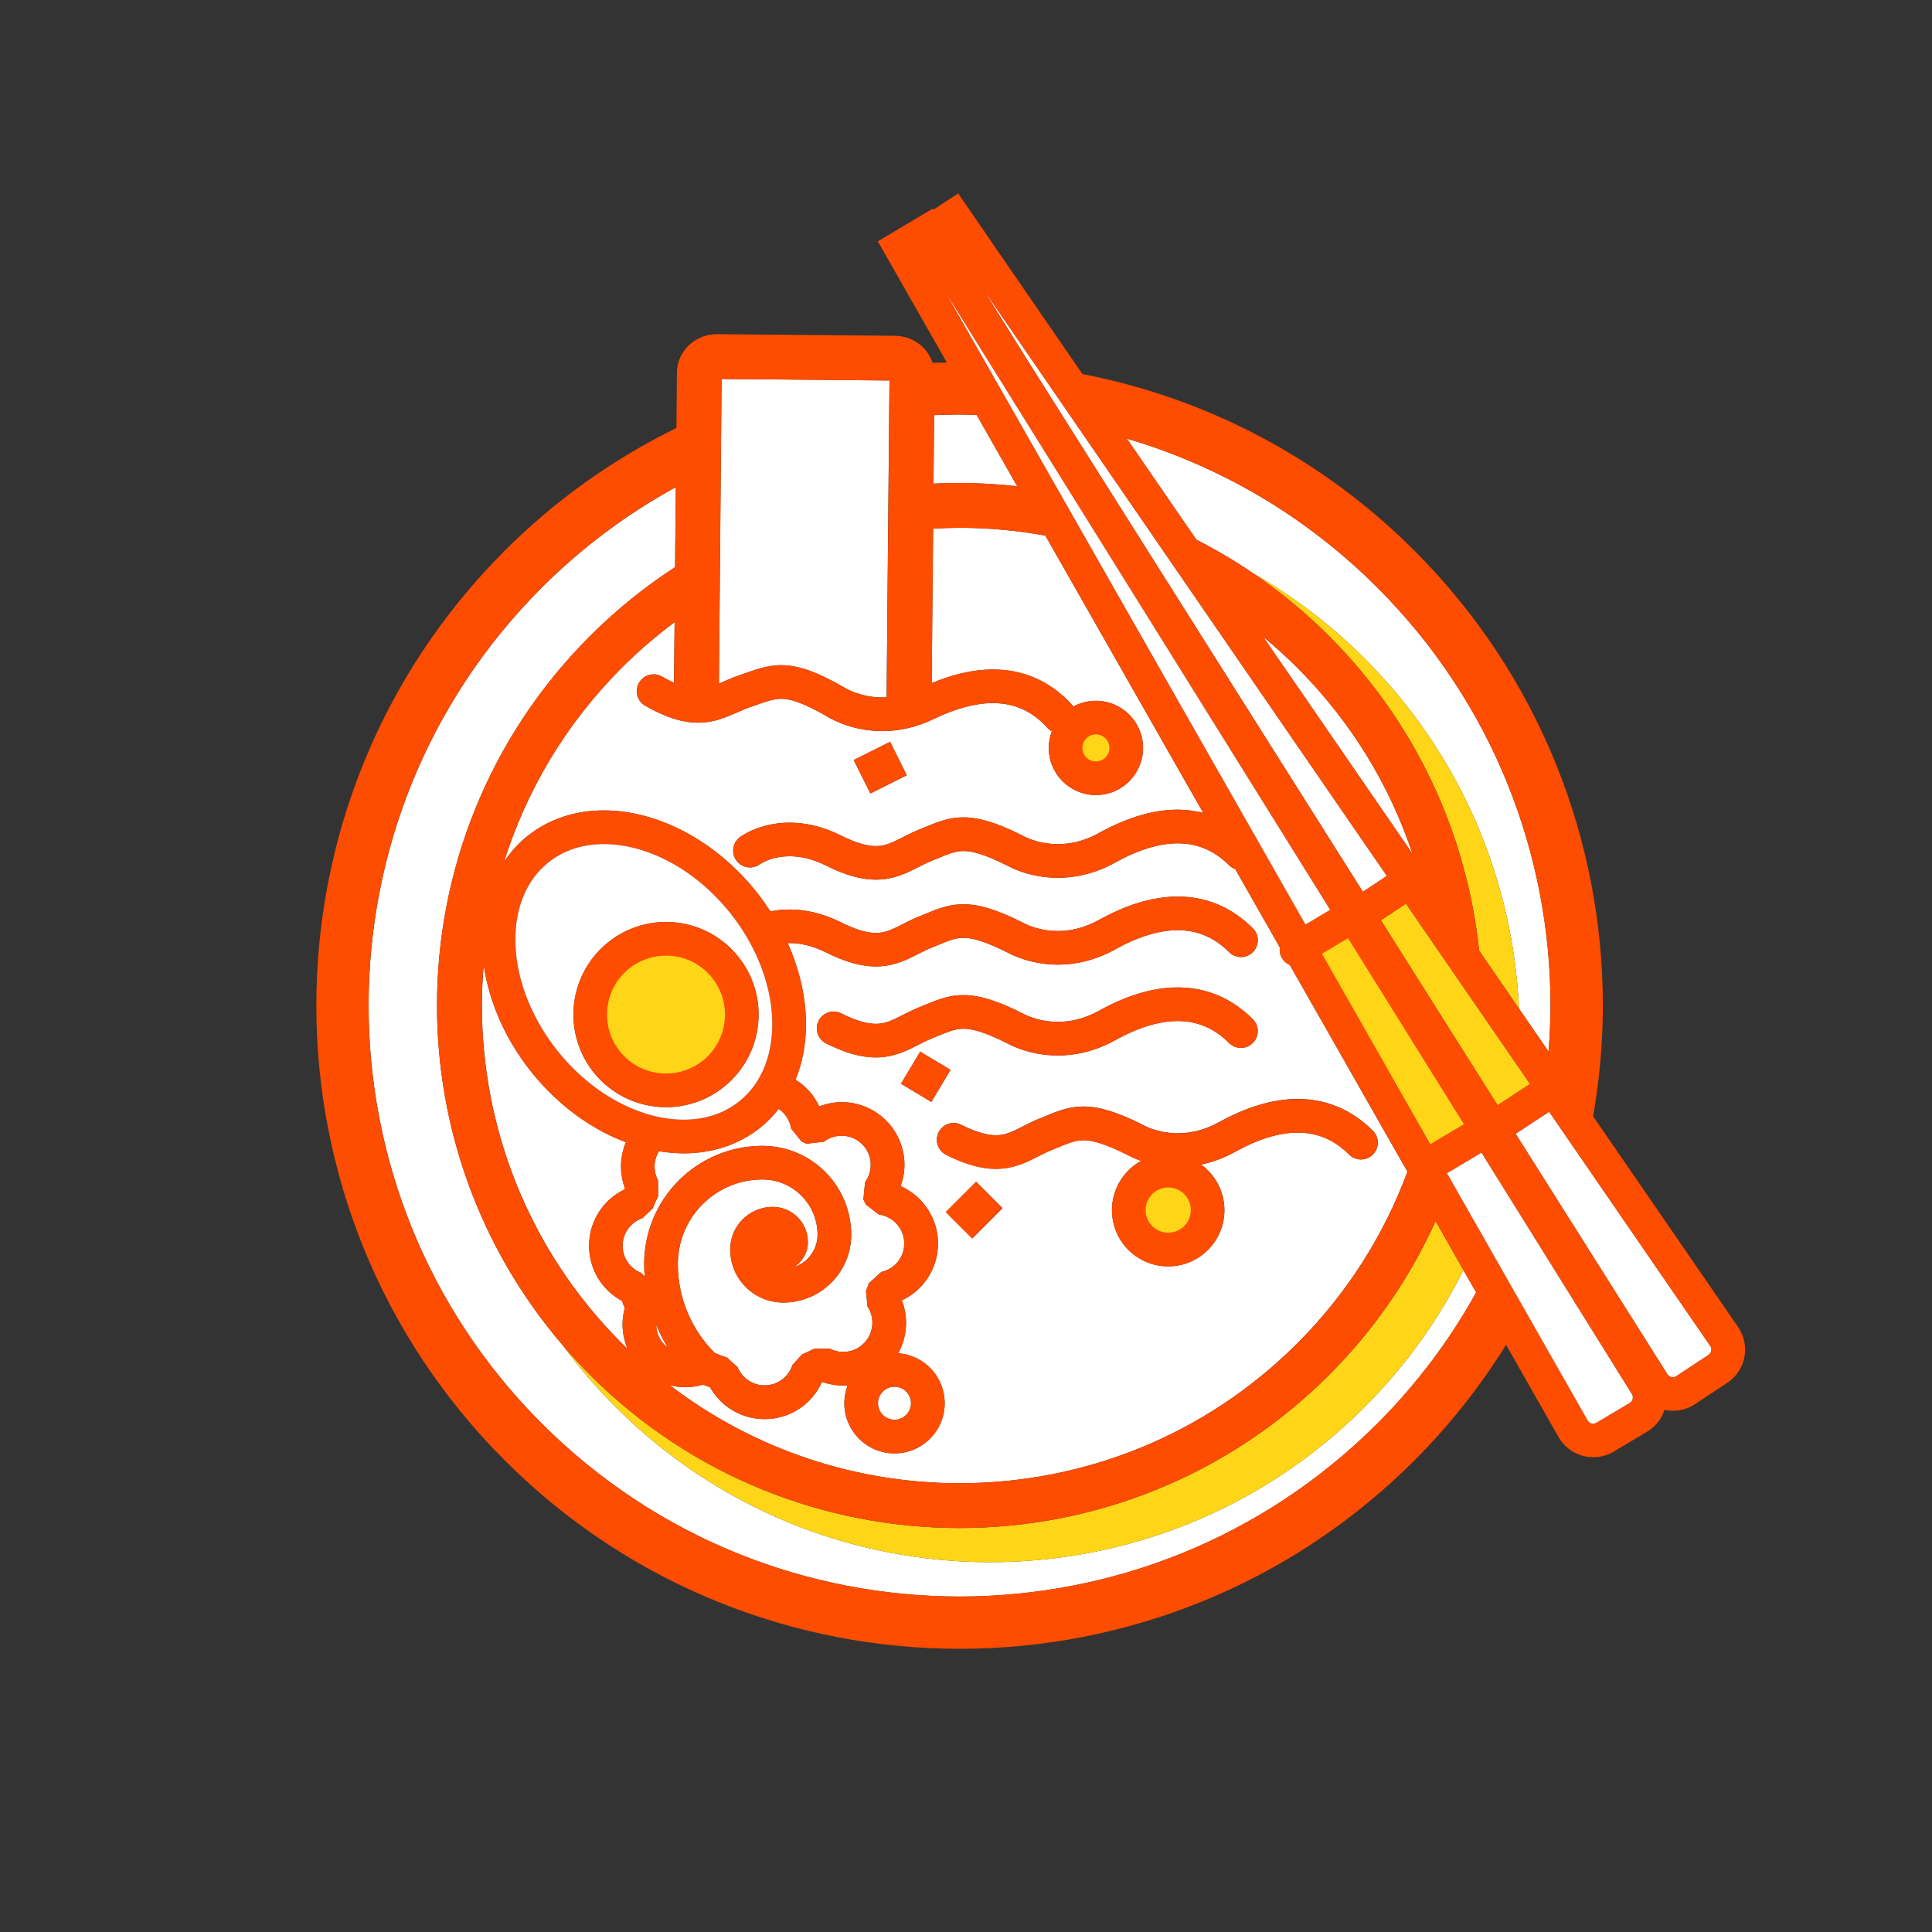 <?xml version="1.0" encoding="UTF-8" standalone="no"?>
<svg
   xmlns:dc="http://purl.org/dc/elements/1.1/"
   xmlns:cc="http://creativecommons.org/ns#"
   xmlns:rdf="http://www.w3.org/1999/02/22-rdf-syntax-ns#"
   xmlns:svg="http://www.w3.org/2000/svg"
   xmlns="http://www.w3.org/2000/svg"
   xmlns:sodipodi="http://sodipodi.sourceforge.net/DTD/sodipodi-0.dtd"
   xmlns:inkscape="http://www.inkscape.org/namespaces/inkscape"
   version="1.1"
   id="Layer_1"
   x="0px"
   y="0px"
   viewBox="0 0 478.95 478.95"
   xml:space="preserve"
   sodipodi:docname="japanese.svg"
   width="478.95"
   height="478.95"
   inkscape:version="1.0.1 (3bc2e813f5, 2020-09-07)"><rect x="0" y="0" width="478.95" height="478.95" fill="#333333" stroke="none"/><defs
   id="defs77" /><sodipodi:namedview
   pagecolor="#ffffff"
   bordercolor="#666666"
   borderopacity="1"
   objecttolerance="10"
   gridtolerance="10"
   guidetolerance="10"
   inkscape:pageopacity="0"
   inkscape:pageshadow="2"
   inkscape:window-width="1920"
   inkscape:window-height="1014"
   id="namedview75"
   showgrid="false"
   inkscape:zoom="1.3966336"
   inkscape:cx="136.83305"
   inkscape:cy="194.83781"
   inkscape:window-x="0"
   inkscape:window-y="32"
   inkscape:window-maximized="1"
   inkscape:current-layer="layer1" />
<style
   type="text/css"
   id="style2">
	.st0{fill:#FFFFFF;}
	.st1{fill:#FFD617;}
	.st2{fill:#FE4C00;}
</style>
<g
   id="g1016"
   transform="matrix(1.077,0,0,1.077,9.945,35.024)"><g
     id="g72">
	<path
   class="st0"
   d="m 327.62,259.82 c -5.71,11.38 -13.27,22.06 -22.77,31.55 -47.59,47.59 -124.75,47.59 -172.34,0 -4.5,-4.5 -8.57,-9.26 -12.21,-14.23 -19.27,-22.45 -28.95,-50.34 -28.94,-78.21 -0.01,-30.76 11.75,-61.58 35.23,-85.05 6.07,-6.08 12.65,-11.35 19.57,-15.85 l 0.17,-18.42 c -11.07,6.07 -21.49,13.76 -30.88,23.14 -26.57,26.58 -39.84,61.35 -39.84,96.19 0.01,34.83 13.27,69.61 39.84,96.19 26.58,26.57 61.35,39.84 96.19,39.84 34.83,-0.01 69.61,-13.27 96.19,-39.84 9.18,-9.18 16.73,-19.35 22.73,-30.15 z"
   id="path4" />
	<path
   class="st0"
   d="m 205.77,63.04 -0.14,15.76 c 2,-0.1 4,-0.15 6,-0.15 4.44,0 8.87,0.27 13.28,0.76 l -9.34,-16.42 c -1.31,-0.04 -2.62,-0.09 -3.94,-0.09 -1.95,0 -3.9,0.06 -5.86,0.14 z"
   id="path6" />
	<path
   class="st0"
   d="M 307.82,102.74 C 291.15,86.07 271.25,74.65 250.14,68.44 l 16.01,23.27 c 4.45,2.26 8.79,4.82 12.99,7.68 9.19,5.26 17.86,11.79 25.71,19.64 22.38,22.38 34.23,51.31 35.56,80.62 l 6.8,9.88 c 0.27,-3.53 0.45,-7.06 0.45,-10.6 -0.01,-34.83 -13.27,-69.61 -39.84,-96.19 l 4.26,-4.26 z"
   id="path8" />
	<path
   class="st1"
   d="m 304.85,291.37 c 9.49,-9.49 17.06,-20.18 22.77,-31.55 l -6.41,-11.27 c -5.81,12.84 -13.97,24.88 -24.52,35.42 -23.47,23.48 -54.28,35.23 -85.05,35.23 -30.76,0.01 -61.58,-11.75 -85.05,-35.23 -2.21,-2.21 -4.28,-4.5 -6.29,-6.84 3.65,4.97 7.72,9.74 12.21,14.23 47.59,47.6 124.75,47.6 172.34,0.01 z"
   id="path10" />
	<path
   class="st1"
   d="m 279.14,99.39 c 6.18,4.2 12.07,9.01 17.54,14.49 20.26,20.26 31.77,45.98 34.55,72.42 l 9.18,13.35 C 339.08,170.34 327.23,141.41 304.85,119.03 297,111.18 288.34,104.65 279.14,99.39 Z"
   id="path12" />
	<path
   class="st0"
   d="m 135.21,277.94 c -0.75,-1.79 -1.14,-3.71 -1.14,-5.61 0,-1.27 0.18,-2.55 0.52,-3.79 -0.24,-0.53 -0.46,-1.08 -0.67,-1.62 -1.97,-1.08 -3.67,-2.58 -4.96,-4.41 -1.64,-2.34 -2.6,-5.21 -2.6,-8.27 0,-3.17 1.03,-6.13 2.78,-8.51 1.37,-1.88 3.2,-3.39 5.31,-4.43 l 0.15,-0.35 c -0.58,-1.6 -0.89,-3.28 -0.89,-4.96 0,-1.9 0.38,-3.8 1.13,-5.59 -1.79,-0.67 -3.56,-1.46 -5.3,-2.38 -6.03,-3.2 -11.72,-7.86 -16.49,-13.83 -6.1,-7.64 -9.75,-16.26 -10.94,-24.65 -0.27,3.12 -0.42,6.26 -0.42,9.39 0.01,28.16 10.73,56.27 32.21,77.75 0.42,0.43 0.87,0.83 1.31,1.26 z"
   id="path14" />
	<path
   class="st0"
   d="m 289.38,121.18 c -2.53,-2.53 -5.16,-4.9 -7.86,-7.13 l 34.38,49.97 c -5.23,-15.66 -14.05,-30.37 -26.52,-42.84 l 3.65,-3.65 z"
   id="path16" />
	<path
   class="st0"
   d="m 259.66,240.83 c -1.45,0 -2.72,0.58 -3.68,1.52 -0.95,0.95 -1.52,2.23 -1.52,3.68 0,1.45 0.58,2.72 1.52,3.68 0.95,0.95 2.23,1.52 3.68,1.52 1.45,0 2.72,-0.58 3.68,-1.52 0.95,-0.95 1.52,-2.23 1.52,-3.68 0,-1.45 -0.58,-2.72 -1.52,-3.68 -0.96,-0.94 -2.23,-1.52 -3.68,-1.52 z"
   id="path18" />
	<path
   class="st0"
   d="m 245.21,141.84 c 0.57,-0.57 0.91,-1.33 0.91,-2.2 0,-0.87 -0.34,-1.62 -0.91,-2.2 -0.57,-0.57 -1.33,-0.91 -2.2,-0.91 -0.87,0 -1.62,0.34 -2.2,0.91 -0.57,0.57 -0.91,1.33 -0.91,2.2 0,0.87 0.34,1.62 0.91,2.2 0.57,0.57 1.33,0.91 2.2,0.91 0.87,-0.01 1.63,-0.35 2.2,-0.91 z"
   id="path20" />
	<path
   class="st0"
   d="m 196.66,294.27 c 1.06,0 1.99,-0.42 2.69,-1.11 0.69,-0.7 1.11,-1.63 1.11,-2.69 0,-1.06 -0.42,-1.99 -1.11,-2.69 -0.7,-0.69 -1.63,-1.11 -2.69,-1.11 -1.06,0 -1.99,0.42 -2.69,1.11 -0.69,0.7 -1.11,1.63 -1.11,2.69 0,1.06 0.42,1.99 1.11,2.69 0.7,0.69 1.62,1.11 2.69,1.11 z"
   id="path22" />
	<path
   class="st0"
   d="m 156.24,124.84 c 1.38,-0.59 2.98,-1.35 4.96,-2.03 1.5,-0.5 2.88,-1.02 4.39,-1.46 1.5,-0.43 3.16,-0.77 4.98,-0.76 1.98,0 4.07,0.39 6.36,1.2 2.3,0.81 4.82,2.03 7.86,3.77 l 0.13,0.07 0.1,0.07 0.07,0.04 c 0.08,0.05 0.22,0.13 0.41,0.23 0.39,0.21 0.99,0.51 1.78,0.81 1.57,0.61 3.85,1.23 6.56,1.23 0.33,0 0.67,-0.01 1,-0.03 l 0.66,-72.92 -38.65,-0.35 z"
   id="path24" />
	<path
   class="st0"
   d="m 170.58,128.33 c -0.91,0 -1.75,0.15 -2.85,0.46 -1.09,0.31 -2.41,0.8 -4.06,1.36 -1.68,0.56 -3.28,1.37 -5.22,2.16 -1.93,0.78 -4.26,1.52 -7.01,1.51 -1.75,0 -3.64,-0.29 -5.64,-0.93 -2.01,-0.64 -4.14,-1.6 -6.52,-2.96 -1.86,-1.06 -2.5,-3.43 -1.44,-5.28 1.06,-1.86 3.43,-2.5 5.28,-1.44 1.02,0.58 1.95,1.06 2.79,1.44 l 0.13,-13.97 c -4.24,3.16 -8.31,6.65 -12.16,10.5 -12.96,12.96 -21.97,28.34 -27.11,44.68 1.48,-2.2 3.25,-4.22 5.39,-5.93 5.04,-4.03 11.25,-5.92 17.61,-5.91 6.2,0 12.59,1.74 18.62,4.93 6.03,3.2 11.72,7.86 16.49,13.84 l -3.02,2.42 3.02,-2.42 c 1.16,1.46 2.21,2.96 3.2,4.49 1.32,-0.27 2.8,-0.45 4.44,-0.45 3.44,-0.01 7.5,0.79 11.86,2.98 3.79,1.9 6.25,2.41 7.98,2.41 1.56,-0.01 2.73,-0.38 4.28,-1.08 1.53,-0.69 3.36,-1.78 5.76,-2.75 1.59,-0.63 3.04,-1.28 4.66,-1.82 1.61,-0.54 3.44,-0.95 5.46,-0.95 1.88,0 3.87,0.34 6.06,1.02 2.2,0.69 4.64,1.71 7.54,3.17 l 0.13,0.07 0.11,0.06 0.06,0.03 c 0.07,0.04 0.19,0.1 0.36,0.18 0.34,0.17 0.89,0.41 1.6,0.65 1.41,0.49 3.47,0.98 5.9,0.98 2.71,-0.01 5.88,-0.59 9.42,-2.54 6.04,-3.35 12.14,-5.38 18.16,-5.39 3.14,0 6.24,0.57 9.17,1.79 2.93,1.22 5.67,3.07 8.12,5.53 1.51,1.51 1.51,3.96 0,5.47 -1.51,1.51 -3.96,1.51 -5.47,0 -1.81,-1.81 -3.68,-3.04 -5.62,-3.85 -1.94,-0.81 -3.98,-1.19 -6.19,-1.2 -4.22,-0.01 -9.13,1.48 -14.4,4.41 -4.72,2.63 -9.32,3.52 -13.18,3.52 -3.48,0 -6.37,-0.7 -8.42,-1.41 -1.71,-0.59 -2.83,-1.18 -3.27,-1.42 -2.62,-1.31 -4.69,-2.16 -6.31,-2.67 -1.64,-0.51 -2.81,-0.67 -3.76,-0.67 -1.03,0 -1.88,0.18 -3.01,0.55 -1.12,0.37 -2.49,0.97 -4.23,1.67 -1.73,0.68 -3.37,1.65 -5.41,2.59 -2.02,0.93 -4.53,1.79 -7.51,1.78 -3.32,0 -6.99,-1 -11.44,-3.22 -3.34,-1.67 -6.13,-2.16 -8.4,-2.16 l -0.45,0.02 c 2.76,6.17 4.2,12.55 4.2,18.65 0,4.49 -0.79,8.82 -2.4,12.78 0.64,0.4 1.25,0.84 1.82,1.33 1.53,1.32 2.77,2.96 3.63,4.82 1.67,-0.64 3.42,-0.99 5.17,-0.99 3.68,0 7.4,1.42 10.22,4.23 2.81,2.81 4.23,6.53 4.23,10.21 0,1.66 -0.31,3.31 -0.88,4.9 1.92,0.85 3.62,2.1 4.98,3.65 2.25,2.54 3.62,5.91 3.62,9.56 0,3.46 -1.23,6.66 -3.26,9.14 -1.36,1.66 -3.09,3.01 -5.07,3.94 0.64,1.66 0.99,3.41 0.99,5.16 0,2.41 -0.62,4.83 -1.83,7.01 5.99,0.43 10.71,5.41 10.71,11.5 0,6.38 -5.17,11.54 -11.55,11.55 -6.38,0 -11.54,-5.17 -11.55,-11.55 0,-1.45 0.28,-2.83 0.77,-4.1 -0.34,0.02 -0.68,0.05 -1.02,0.05 -1.59,0 -3.18,-0.28 -4.7,-0.8 l -0.29,0.13 c -1.02,2.19 -2.54,4.08 -4.44,5.51 -2.41,1.8 -5.43,2.88 -8.66,2.87 -3.01,0 -5.84,-0.93 -8.16,-2.52 -1.81,-1.24 -3.3,-2.88 -4.39,-4.79 -0.55,-0.2 -1.09,-0.41 -1.62,-0.63 -1.33,0.39 -2.71,0.6 -4.08,0.6 -1.2,0 -2.41,-0.16 -3.59,-0.47 19.64,15.03 43.15,22.57 66.71,22.57 28.16,-0.01 56.27,-10.72 77.75,-32.21 11.58,-11.58 20.01,-25.1 25.34,-39.51 L 287.65,189.6 c -0.73,-0.31 -1.37,-0.84 -1.8,-1.57 -0.46,-0.78 -0.61,-1.65 -0.5,-2.48 L 275.1,167.54 c -0.52,-0.19 -1,-0.48 -1.42,-0.89 -1.81,-1.81 -3.68,-3.05 -5.62,-3.85 -1.94,-0.81 -3.98,-1.19 -6.19,-1.2 -4.22,-0.01 -9.13,1.48 -14.4,4.41 -4.72,2.63 -9.32,3.52 -13.18,3.52 -3.48,0 -6.37,-0.7 -8.42,-1.4 -1.71,-0.59 -2.83,-1.18 -3.27,-1.42 -2.62,-1.31 -4.69,-2.16 -6.31,-2.67 -1.64,-0.51 -2.81,-0.67 -3.76,-0.67 -1.03,0.01 -1.88,0.18 -3.01,0.55 -1.12,0.37 -2.49,0.97 -4.23,1.67 -1.73,0.69 -3.37,1.65 -5.41,2.59 -2.02,0.93 -4.53,1.79 -7.51,1.78 -3.32,0 -6.99,-1 -11.44,-3.23 -3.34,-1.67 -6.13,-2.15 -8.4,-2.16 -3.18,0 -5.43,1.01 -6.38,1.54 -0.31,0.17 -0.47,0.29 -0.47,0.29 v 0 c -1.71,1.25 -4.1,0.9 -5.38,-0.8 -1.28,-1.71 -0.94,-4.14 0.77,-5.42 0.21,-0.15 1.33,-0.97 3.28,-1.77 1.95,-0.8 4.73,-1.57 8.17,-1.57 3.44,-0.01 7.5,0.79 11.86,2.98 3.79,1.9 6.25,2.41 7.98,2.41 1.56,-0.01 2.73,-0.38 4.28,-1.08 1.53,-0.69 3.36,-1.78 5.76,-2.75 1.59,-0.63 3.04,-1.28 4.66,-1.83 1.61,-0.54 3.44,-0.95 5.46,-0.95 1.88,0 3.87,0.34 6.06,1.02 2.2,0.69 4.64,1.71 7.54,3.17 l 0.13,0.07 0.11,0.06 0.06,0.03 c 0.07,0.04 0.19,0.1 0.36,0.18 0.34,0.17 0.89,0.41 1.6,0.65 1.42,0.49 3.47,0.98 5.9,0.98 2.71,-0.01 5.88,-0.59 9.42,-2.54 6.04,-3.35 12.14,-5.38 18.16,-5.39 1.98,0 3.94,0.26 5.86,0.73 L 231.39,90.77 c -6.53,-1.19 -13.14,-1.8 -19.75,-1.8 -2.03,0 -4.07,0.07 -6.1,0.19 l -0.32,35.56 c 4.75,-1.98 9.47,-3.14 14.09,-3.14 3.4,0 6.75,0.64 9.87,2.02 3.12,1.38 5.99,3.5 8.49,6.29 l 0.16,0.22 c 1.54,-0.84 3.31,-1.32 5.19,-1.32 5.99,0 10.84,4.86 10.85,10.85 0,5.99 -4.86,10.85 -10.85,10.85 -5.99,0 -10.85,-4.85 -10.85,-10.85 0,-1.35 0.26,-2.63 0.7,-3.82 -0.35,-0.2 -0.69,-0.45 -0.98,-0.77 -1.84,-2.06 -3.79,-3.46 -5.85,-4.37 -2.07,-0.91 -4.28,-1.36 -6.74,-1.36 -3.97,-0.01 -8.58,1.22 -13.55,3.63 -4.27,2.07 -8.36,2.82 -11.91,2.81 -3.88,0 -7.1,-0.87 -9.36,-1.75 -1.91,-0.74 -3.14,-1.48 -3.6,-1.77 -2.75,-1.57 -4.88,-2.57 -6.53,-3.15 -1.65,-0.59 -2.79,-0.76 -3.77,-0.76 z m 21.78,82.55 c -3.32,0 -6.99,-1 -11.44,-3.23 -1.91,-0.96 -2.69,-3.28 -1.73,-5.19 0.96,-1.91 3.28,-2.69 5.19,-1.73 3.79,1.9 6.25,2.41 7.98,2.41 1.56,-0.01 2.73,-0.38 4.28,-1.08 1.53,-0.69 3.36,-1.78 5.76,-2.75 1.59,-0.63 3.04,-1.28 4.66,-1.83 1.61,-0.54 3.44,-0.95 5.46,-0.95 1.88,0 3.87,0.34 6.06,1.02 2.2,0.69 4.64,1.71 7.54,3.17 l 0.13,0.07 0.11,0.06 0.06,0.03 c 0.07,0.04 0.19,0.1 0.36,0.18 0.34,0.17 0.89,0.41 1.6,0.65 1.42,0.49 3.47,0.98 5.9,0.98 2.71,-0.01 5.88,-0.59 9.42,-2.54 6.04,-3.35 12.14,-5.38 18.15,-5.39 3.14,0 6.24,0.57 9.17,1.79 2.93,1.22 5.67,3.07 8.12,5.53 1.51,1.51 1.51,3.96 0,5.47 -1.51,1.51 -3.96,1.51 -5.47,0 -1.81,-1.81 -3.68,-3.05 -5.62,-3.85 -1.94,-0.81 -3.98,-1.19 -6.2,-1.2 -4.22,-0.01 -9.13,1.48 -14.39,4.41 -4.72,2.63 -9.32,3.52 -13.18,3.52 -3.48,0 -6.37,-0.7 -8.42,-1.4 -1.71,-0.59 -2.83,-1.18 -3.27,-1.42 -2.62,-1.31 -4.69,-2.16 -6.31,-2.67 -1.64,-0.51 -2.81,-0.67 -3.76,-0.67 -1.03,0.01 -1.88,0.18 -3.01,0.55 -1.12,0.37 -2.49,0.97 -4.23,1.67 -1.73,0.69 -3.37,1.65 -5.41,2.59 -2.02,0.95 -4.53,1.81 -7.51,1.8 z m 5.79,6.05 4.43,-7.38 6.98,4.19 -2.21,3.69 -2.21,3.69 z m 16.41,35.63 -6.08,-6.08 6.98,-6.98 6.08,6.08 z m 74.92,-32.13 c 3.14,0 6.24,0.57 9.17,1.79 2.93,1.22 5.67,3.07 8.12,5.53 1.51,1.51 1.51,3.96 0,5.47 -1.51,1.51 -3.96,1.51 -5.47,0 -1.81,-1.81 -3.68,-3.04 -5.62,-3.85 -1.94,-0.81 -3.98,-1.19 -6.19,-1.2 -4.22,-0.01 -9.13,1.48 -14.4,4.41 -2.7,1.51 -5.36,2.43 -7.87,2.95 3.25,2.35 5.38,6.17 5.38,10.49 0,7.15 -5.79,12.94 -12.94,12.94 -7.15,0 -12.94,-5.79 -12.94,-12.94 0,-4.89 2.72,-9.14 6.72,-11.34 -1.68,-0.58 -2.78,-1.16 -3.22,-1.41 -2.62,-1.31 -4.69,-2.16 -6.31,-2.67 -1.64,-0.51 -2.81,-0.67 -3.76,-0.67 -1.03,0.01 -1.88,0.18 -3.01,0.55 -1.12,0.37 -2.49,0.97 -4.23,1.67 -1.73,0.69 -3.37,1.65 -5.41,2.59 -2.02,0.93 -4.53,1.79 -7.51,1.78 -3.32,0 -6.99,-1 -11.44,-3.23 -1.91,-0.96 -2.69,-3.28 -1.73,-5.19 0.96,-1.91 3.28,-2.69 5.19,-1.73 3.79,1.9 6.25,2.41 7.98,2.41 1.56,-0.01 2.73,-0.38 4.28,-1.08 1.53,-0.69 3.36,-1.78 5.76,-2.75 1.59,-0.63 3.04,-1.28 4.66,-1.83 1.61,-0.54 3.44,-0.95 5.46,-0.95 1.88,0 3.86,0.34 6.06,1.02 2.2,0.69 4.64,1.71 7.54,3.17 l 0.13,0.07 0.11,0.06 0.06,0.03 c 0.07,0.04 0.19,0.1 0.36,0.18 0.34,0.17 0.89,0.41 1.6,0.65 1.42,0.49 3.47,0.98 5.91,0.98 2.71,-0.01 5.88,-0.59 9.42,-2.54 6.03,-3.32 12.12,-5.35 18.14,-5.36 z m -93.83,-82.2 1.92,3.85 1.92,3.85 -8.37,4.19 -3.85,-7.69 z"
   id="path26" />
	<path
   class="st2"
   d="m 155.84,44.39 h 0.02 z"
   id="path28" />
	<circle
   class="st1"
   cx="259"
   cy="246.72"
   r="7.74"
   id="circle30" />
	<circle
   class="st1"
   cx="243.51"
   cy="138.33"
   r="7.74"
   id="circle32" />
	<path
   class="st2"
   d="m 261.91,228.36 c -2.43,0 -4.49,-0.49 -5.91,-0.98 -0.71,-0.24 -1.25,-0.48 -1.6,-0.65 -0.17,-0.08 -0.3,-0.15 -0.36,-0.18 l -0.06,-0.03 -0.11,-0.06 -0.13,-0.07 c -2.9,-1.45 -5.34,-2.48 -7.54,-3.17 -2.2,-0.68 -4.19,-1.02 -6.06,-1.02 -2.02,0 -3.85,0.4 -5.46,0.95 -1.62,0.54 -3.07,1.19 -4.66,1.83 -2.4,0.97 -4.23,2.05 -5.76,2.75 -1.55,0.7 -2.72,1.07 -4.28,1.08 -1.73,0 -4.19,-0.51 -7.98,-2.41 -1.91,-0.96 -4.24,-0.18 -5.19,1.73 -0.96,1.91 -0.18,4.24 1.73,5.19 4.46,2.23 8.12,3.22 11.44,3.23 2.99,0.01 5.49,-0.85 7.51,-1.78 2.04,-0.94 3.68,-1.91 5.41,-2.59 1.74,-0.7 3.11,-1.3 4.23,-1.67 1.13,-0.37 1.98,-0.54 3.01,-0.55 0.95,0 2.12,0.16 3.76,0.67 1.62,0.5 3.69,1.36 6.31,2.67 0.44,0.24 1.54,0.82 3.22,1.41 -4,2.2 -6.72,6.45 -6.72,11.34 0,7.15 5.79,12.94 12.94,12.94 7.15,0 12.94,-5.79 12.94,-12.94 0,-4.32 -2.13,-8.14 -5.38,-10.49 2.51,-0.52 5.16,-1.45 7.87,-2.95 5.27,-2.93 10.17,-4.42 14.4,-4.41 2.21,0 4.25,0.39 6.19,1.2 1.94,0.81 3.81,2.04 5.62,3.85 1.51,1.51 3.96,1.51 5.47,0 1.51,-1.51 1.51,-3.96 0,-5.47 -2.45,-2.46 -5.19,-4.31 -8.12,-5.53 -2.93,-1.22 -6.03,-1.79 -9.17,-1.79 -6.02,0.01 -12.11,2.03 -18.16,5.39 -3.52,1.93 -6.69,2.51 -9.4,2.51 z m 1.43,21.34 c -0.95,0.95 -2.23,1.52 -3.68,1.52 -1.45,0 -2.72,-0.58 -3.68,-1.52 -0.95,-0.95 -1.52,-2.23 -1.52,-3.68 0,-1.45 0.58,-2.72 1.52,-3.68 0.95,-0.95 2.23,-1.52 3.68,-1.52 1.45,0 2.72,0.58 3.68,1.52 0.95,0.95 1.52,2.23 1.52,3.68 0,1.46 -0.58,2.73 -1.52,3.68 z"
   id="path34" />
	<path
   class="st2"
   d="m 205.28,206.5 c 1.74,-0.7 3.11,-1.3 4.23,-1.67 1.13,-0.37 1.98,-0.54 3.01,-0.55 0.95,0 2.12,0.16 3.76,0.67 1.62,0.5 3.69,1.36 6.31,2.67 0.44,0.25 1.56,0.84 3.27,1.42 2.05,0.71 4.94,1.4 8.42,1.4 3.86,0.01 8.45,-0.89 13.18,-3.52 5.26,-2.93 10.17,-4.42 14.39,-4.41 2.21,0 4.25,0.39 6.2,1.2 1.94,0.81 3.81,2.04 5.62,3.85 1.51,1.51 3.96,1.51 5.47,0 1.51,-1.51 1.51,-3.96 0,-5.47 -2.45,-2.46 -5.19,-4.31 -8.12,-5.53 -2.93,-1.22 -6.03,-1.79 -9.17,-1.79 -6.02,0.01 -12.11,2.03 -18.15,5.39 -3.53,1.96 -6.71,2.54 -9.42,2.54 -2.43,0 -4.49,-0.49 -5.9,-0.98 -0.71,-0.24 -1.25,-0.48 -1.6,-0.65 -0.17,-0.08 -0.3,-0.15 -0.36,-0.18 l -0.06,-0.03 -0.11,-0.06 -0.13,-0.07 c -2.9,-1.45 -5.34,-2.48 -7.54,-3.17 -2.2,-0.68 -4.19,-1.02 -6.06,-1.02 -2.02,0 -3.84,0.4 -5.46,0.95 -1.62,0.54 -3.07,1.19 -4.66,1.83 -2.4,0.97 -4.23,2.05 -5.76,2.75 -1.55,0.7 -2.72,1.07 -4.28,1.08 -1.73,0 -4.19,-0.51 -7.98,-2.41 -1.91,-0.96 -4.24,-0.18 -5.19,1.73 -0.96,1.91 -0.18,4.24 1.73,5.19 4.46,2.23 8.12,3.22 11.44,3.23 2.98,0.01 5.49,-0.85 7.51,-1.78 2.04,-0.96 3.68,-1.92 5.41,-2.61 z"
   id="path36" />
	<path
   class="st0"
   d="m 172.87,227.24 c -0.25,-1.6 -1.07,-3.02 -2.25,-4.05 -0.2,-0.17 -0.42,-0.32 -0.64,-0.46 -1.23,1.57 -2.63,3.03 -4.23,4.31 -5.04,4.03 -11.25,5.92 -17.61,5.91 -1.88,0 -3.78,-0.18 -5.69,-0.49 -0.67,1.08 -1.01,2.29 -1.02,3.53 0,1.1 0.27,2.21 0.8,3.2 l 0.04,3.6 c -0.47,0.91 -0.88,1.83 -1.23,2.77 l -2.39,2.31 c -1.32,0.45 -2.47,1.3 -3.28,2.41 -0.81,1.11 -1.28,2.46 -1.29,3.95 0,1.44 0.44,2.74 1.2,3.83 0.76,1.09 1.85,1.95 3.1,2.43 l 0.78,0.82 c -0.07,-0.95 -0.12,-1.91 -0.12,-2.87 0,-15.03 12.18,-27.2 27.21,-27.21 11.29,0 20.44,9.15 20.44,20.44 0,8.64 -7,15.63 -15.63,15.63 -6.75,0 -12.22,-5.47 -12.22,-12.22 0,-5.42 4.39,-9.8 9.8,-9.8 4.46,0 8.08,3.62 8.08,8.08 0,2.42 -1.26,4.54 -3.15,5.76 1.16,-0.39 2.22,-1.01 3.07,-1.87 1.43,-1.44 2.31,-3.39 2.31,-5.58 0,-3.52 -1.41,-6.67 -3.72,-8.98 -2.31,-2.3 -5.46,-3.72 -8.98,-3.72 -5.39,0 -10.23,2.17 -13.76,5.7 -3.53,3.53 -5.7,8.38 -5.7,13.76 0,8.01 3.24,15.21 8.48,20.46 0.91,0.39 1.84,0.76 2.81,1.05 l 2.46,2.24 c 0.5,1.22 1.36,2.28 2.44,3.01 1.08,0.74 2.36,1.17 3.78,1.17 1.52,0 2.89,-0.49 4.02,-1.33 1.13,-0.84 1.98,-2.03 2.4,-3.39 l 2.26,-2.44 c 0.95,-0.38 1.85,-0.8 2.72,-1.26 l 3.61,-0.03 c 0.96,0.5 2.02,0.75 3.08,0.75 1.73,0 3.43,-0.65 4.75,-1.97 1.32,-1.32 1.96,-3.02 1.97,-4.75 0,-1.3 -0.37,-2.59 -1.11,-3.71 l -0.36,-3.59 c 0.24,-0.59 0.46,-1.18 0.65,-1.78 l 2.87,-2.6 c 1.51,-0.33 2.83,-1.16 3.78,-2.32 0.95,-1.17 1.51,-2.62 1.51,-4.24 0,-1.72 -0.63,-3.24 -1.68,-4.43 -1.05,-1.19 -2.5,-2 -4.14,-2.22 l -3.06,-2.35 c -0.16,-0.4 -0.34,-0.79 -0.52,-1.17 l 0.38,-3.95 c 0.87,-1.18 1.3,-2.57 1.3,-3.98 -0.01,-1.73 -0.65,-3.42 -1.96,-4.74 -1.32,-1.32 -3.01,-1.96 -4.74,-1.96 -1.45,0 -2.89,0.46 -4.09,1.38 l -3.94,0.46 c -0.39,-0.17 -0.78,-0.34 -1.18,-0.5 z"
   id="path38" />
	<path
   class="st0"
   d="m 144.46,277.64 c -1.01,-1.65 -1.9,-3.4 -2.64,-5.21 0.03,1.7 0.67,3.35 1.96,4.65 0.21,0.21 0.45,0.38 0.68,0.56 z"
   id="path40" />
	
		<rect
   x="210.08"
   y="241.73"
   transform="matrix(0.707,-0.707,0.707,0.707,-110.993,224.096)"
   class="st2"
   width="9.87"
   height="8.6"
   id="rect42" />
	<polygon
   class="st2"
   points="205.12,221.11 207.34,217.42 209.55,213.74 202.57,209.55 198.15,216.93 "
   id="polygon44" />
	<polygon
   class="st2"
   points="187.27,142.41 191.12,150.11 199.49,145.92 197.57,142.07 195.65,138.23 "
   id="polygon46" />
	<polygon
   class="st0"
   points="216.89,33.77 226.81,49.69 304.47,172.75 310,169.11 "
   id="polygon48" />
	<path
   class="st0"
   d="m 347.34,223.37 -7.71,5.08 34.94,55.36 c 0.28,0.45 0.74,0.68 1.24,0.68 0.28,0 0.54,-0.07 0.8,-0.24 l 7.43,-4.9 c 0.44,-0.29 0.66,-0.74 0.66,-1.23 0,-0.29 -0.08,-0.56 -0.26,-0.82 z"
   id="path50" />
	<polygon
   class="st1"
   points="314.39,175.49 308.61,179.3 335.49,221.9 342.95,216.99 "
   id="polygon52" />
	<polygon
   class="st1"
   points="318.35,235.54 332.12,226.94 301.15,180.48 290.83,185.65 "
   id="polygon54" />
	<path
   class="st2"
   d="m 390.82,272.91 -33.35,-48.48 c 1.47,-8.44 2.24,-16.97 2.24,-25.5 0.01,-37.87 -14.47,-75.8 -43.37,-104.7 C 294.67,72.55 267.91,58.99 239.91,53.57 L 211.31,12 l -5.66,3.73 -0.16,-0.25 -12.67,7.55 1.88,3.3 14.01,24.6 c -1.09,0.02 -2.18,0.03 -3.27,0.08 -0.47,-1.45 -1.31,-2.73 -2.36,-3.72 -1.66,-1.57 -3.91,-2.5 -6.32,-2.52 L 155.88,44.4 h -0.11 c -2.41,0 -4.66,0.91 -6.34,2.46 -1.68,1.54 -2.83,3.84 -2.85,6.38 v 0 l -0.11,12.75 c -14.27,7 -27.66,16.38 -39.52,28.24 -28.9,28.9 -43.38,66.83 -43.37,104.7 -0.01,37.87 14.47,75.8 43.37,104.7 28.9,28.9 66.83,43.38 104.7,43.37 37.87,0.01 75.8,-14.47 104.7,-43.37 8.2,-8.2 15.2,-17.15 21.08,-26.6 l 12.08,21.22 c 0.84,1.48 2.06,2.66 3.45,3.45 1.39,0.79 2.96,1.2 4.56,1.2 1.6,0 3.24,-0.42 4.71,-1.3 l 7.65,-4.56 c 1.44,-0.85 2.57,-2.06 3.33,-3.43 0.28,-0.51 0.5,-1.05 0.68,-1.6 0.64,0.14 1.28,0.22 1.93,0.22 1.73,0 3.51,-0.5 5.06,-1.52 l 7.43,-4.9 c 2.68,-1.77 4.15,-4.72 4.14,-7.69 -0.01,-1.79 -0.54,-3.63 -1.63,-5.21 z m -6.78,6.44 -7.43,4.9 c -0.26,0.17 -0.52,0.24 -0.8,0.24 -0.5,-0.01 -0.96,-0.24 -1.24,-0.68 l -34.94,-55.36 7.71,-5.08 37.1,53.93 c 0.18,0.27 0.26,0.53 0.26,0.82 -0.01,0.49 -0.23,0.94 -0.66,1.23 z m -17.62,10.5 c -0.12,0.22 -0.29,0.4 -0.53,0.54 l -7.65,4.56 c -0.25,0.15 -0.49,0.21 -0.74,0.21 -0.25,0 -0.51,-0.07 -0.73,-0.19 -0.22,-0.13 -0.4,-0.3 -0.54,-0.55 l -32.38,-56.89 7.93,-4.73 34.61,55.56 c 0.16,0.25 0.22,0.5 0.22,0.77 0,0.25 -0.07,0.51 -0.19,0.72 z M 211.63,334.96 C 176.8,334.95 142.02,321.69 115.44,295.12 88.87,268.54 75.6,233.77 75.6,198.93 c 0.01,-34.83 13.27,-69.61 39.84,-96.19 9.39,-9.38 19.81,-17.07 30.88,-23.14 l -0.17,18.42 c -6.93,4.5 -13.5,9.78 -19.57,15.85 -23.48,23.47 -35.24,54.28 -35.23,85.05 -0.01,27.87 9.68,55.76 28.94,78.21 2,2.33 4.07,4.63 6.29,6.84 23.47,23.48 54.28,35.23 85.05,35.23 30.76,0.01 61.58,-11.75 85.05,-35.23 10.55,-10.55 18.71,-22.58 24.52,-35.42 l 6.41,11.27 2.93,5.15 c -6,10.8 -13.56,20.97 -22.73,30.15 -26.57,26.57 -61.34,39.83 -96.18,39.84 z M 156.89,53.33 Z m -0.02,1.39 38.65,0.35 -0.66,72.92 c -0.34,0.02 -0.68,0.03 -1,0.03 -2.71,0 -4.99,-0.61 -6.56,-1.23 -0.78,-0.3 -1.39,-0.6 -1.78,-0.81 -0.19,-0.11 -0.33,-0.19 -0.41,-0.23 l -0.07,-0.04 -0.1,-0.07 -0.13,-0.07 c -3.04,-1.74 -5.57,-2.96 -7.86,-3.77 -2.29,-0.81 -4.39,-1.2 -6.36,-1.2 -1.83,0 -3.48,0.33 -4.98,0.76 -1.51,0.44 -2.89,0.96 -4.39,1.46 -1.99,0.67 -3.59,1.44 -4.96,2.03 z m 186.08,162.27 -7.45,4.91 -26.89,-42.6 5.78,-3.81 z m -22.94,13.81 -24.92,-43.78 5.95,-3.55 26.64,42.76 z M 208.63,35.14 l 88.32,141.76 -5.69,3.39 z m -27.74,97.1 c 0.46,0.29 1.7,1.03 3.6,1.77 2.26,0.88 5.48,1.75 9.36,1.75 3.54,0 7.64,-0.74 11.91,-2.81 4.97,-2.41 9.57,-3.63 13.55,-3.63 2.45,0 4.67,0.45 6.74,1.36 2.06,0.92 4,2.31 5.85,4.37 0.29,0.32 0.62,0.57 0.98,0.77 -0.45,1.19 -0.7,2.47 -0.7,3.82 0,5.99 4.86,10.85 10.85,10.85 5.99,0 10.84,-4.86 10.85,-10.85 0,-5.99 -4.86,-10.85 -10.85,-10.85 -1.88,0 -3.65,0.48 -5.19,1.32 l -0.16,-0.22 c -2.49,-2.8 -5.36,-4.91 -8.49,-6.29 -3.12,-1.39 -6.47,-2.03 -9.87,-2.02 -4.63,0.01 -9.34,1.16 -14.09,3.14 l 0.32,-35.56 c 2.03,-0.11 4.06,-0.18 6.1,-0.19 6.62,0 13.23,0.62 19.75,1.8 l 36.33,63.81 c -1.92,-0.47 -3.88,-0.73 -5.86,-0.73 -6.02,0.01 -12.11,2.04 -18.16,5.39 -3.53,1.96 -6.71,2.54 -9.42,2.54 -2.43,0 -4.49,-0.49 -5.9,-0.98 -0.71,-0.24 -1.25,-0.48 -1.6,-0.65 -0.17,-0.08 -0.3,-0.15 -0.36,-0.18 l -0.06,-0.03 -0.11,-0.06 -0.13,-0.07 c -2.9,-1.45 -5.34,-2.48 -7.54,-3.17 -2.2,-0.68 -4.19,-1.02 -6.06,-1.02 -2.02,0 -3.84,0.4 -5.46,0.95 -1.62,0.54 -3.07,1.19 -4.66,1.83 -2.4,0.97 -4.23,2.05 -5.76,2.75 -1.55,0.7 -2.72,1.07 -4.28,1.08 -1.73,0 -4.19,-0.51 -7.98,-2.41 -4.36,-2.19 -8.43,-2.98 -11.86,-2.98 -3.44,0 -6.23,0.78 -8.17,1.57 -1.95,0.8 -3.08,1.62 -3.28,1.77 -1.71,1.28 -2.06,3.71 -0.77,5.42 1.27,1.7 3.67,2.05 5.38,0.8 v 0 c 0,0 0.16,-0.11 0.47,-0.29 0.95,-0.53 3.2,-1.54 6.38,-1.54 2.27,0.01 5.06,0.49 8.4,2.16 4.46,2.23 8.12,3.22 11.44,3.23 2.98,0.01 5.49,-0.85 7.51,-1.78 2.04,-0.94 3.68,-1.91 5.41,-2.59 1.74,-0.7 3.11,-1.3 4.23,-1.67 1.13,-0.37 1.98,-0.54 3.01,-0.55 0.95,0 2.12,0.16 3.76,0.67 1.62,0.5 3.69,1.36 6.31,2.67 0.44,0.25 1.56,0.84 3.27,1.42 2.05,0.71 4.94,1.4 8.42,1.4 3.86,0.01 8.45,-0.89 13.18,-3.52 5.26,-2.93 10.17,-4.42 14.4,-4.41 2.21,0 4.25,0.39 6.19,1.2 1.94,0.81 3.81,2.04 5.62,3.85 0.41,0.41 0.9,0.7 1.42,0.89 l 10.25,18.01 c -0.11,0.83 0.03,1.7 0.5,2.48 0.44,0.73 1.08,1.26 1.8,1.57 l 27.08,47.57 c -5.33,14.41 -13.76,27.93 -25.34,39.51 -21.48,21.48 -49.59,32.2 -77.75,32.21 -23.56,-0.01 -47.07,-7.54 -66.71,-22.57 1.18,0.3 2.39,0.47 3.59,0.47 1.38,0 2.75,-0.21 4.08,-0.6 0.53,0.22 1.08,0.43 1.62,0.63 1.09,1.91 2.58,3.55 4.39,4.79 2.32,1.59 5.15,2.52 8.16,2.52 3.23,0 6.25,-1.07 8.66,-2.87 1.91,-1.43 3.43,-3.32 4.44,-5.51 l 0.29,-0.13 c 1.52,0.52 3.11,0.8 4.7,0.8 0.34,0 0.68,-0.02 1.02,-0.05 -0.49,1.28 -0.77,2.66 -0.77,4.1 0,6.38 5.17,11.54 11.55,11.55 6.38,0 11.54,-5.17 11.55,-11.55 0,-6.1 -4.72,-11.07 -10.71,-11.5 1.21,-2.18 1.83,-4.6 1.83,-7.01 0,-1.75 -0.35,-3.5 -0.99,-5.16 1.97,-0.93 3.71,-2.27 5.07,-3.94 2.03,-2.48 3.26,-5.69 3.26,-9.14 0,-3.65 -1.37,-7.02 -3.62,-9.56 -1.37,-1.55 -3.07,-2.79 -4.98,-3.65 0.57,-1.58 0.88,-3.24 0.88,-4.9 0.01,-3.68 -1.42,-7.4 -4.23,-10.21 -2.81,-2.81 -6.53,-4.24 -10.22,-4.23 -1.75,0 -3.5,0.36 -5.17,0.99 -0.87,-1.85 -2.11,-3.5 -3.63,-4.82 -0.57,-0.49 -1.18,-0.93 -1.82,-1.33 1.61,-3.96 2.4,-8.29 2.4,-12.78 -0.01,-6.1 -1.44,-12.48 -4.2,-18.65 l 0.45,-0.02 c 2.27,0.01 5.06,0.49 8.4,2.16 4.46,2.23 8.12,3.22 11.44,3.22 2.98,0.01 5.49,-0.85 7.51,-1.78 2.04,-0.94 3.68,-1.91 5.41,-2.59 1.74,-0.7 3.11,-1.3 4.23,-1.67 1.13,-0.37 1.98,-0.54 3.01,-0.55 0.95,0 2.12,0.16 3.76,0.67 1.62,0.5 3.69,1.36 6.31,2.67 0.44,0.25 1.56,0.84 3.27,1.42 2.05,0.71 4.94,1.4 8.42,1.41 3.86,0.01 8.45,-0.89 13.18,-3.52 5.26,-2.93 10.17,-4.42 14.4,-4.41 2.21,0 4.25,0.39 6.19,1.2 1.94,0.81 3.81,2.04 5.62,3.85 1.51,1.51 3.96,1.51 5.47,0 1.51,-1.51 1.51,-3.96 0,-5.47 -2.45,-2.46 -5.19,-4.31 -8.12,-5.53 -2.93,-1.22 -6.03,-1.79 -9.17,-1.79 -6.02,0.01 -12.11,2.04 -18.16,5.39 -3.53,1.96 -6.71,2.54 -9.42,2.54 -2.43,0 -4.49,-0.49 -5.9,-0.98 -0.71,-0.24 -1.25,-0.48 -1.6,-0.65 -0.17,-0.08 -0.3,-0.15 -0.36,-0.18 l -0.06,-0.03 -0.11,-0.06 -0.13,-0.07 c -2.9,-1.45 -5.34,-2.48 -7.54,-3.17 -2.2,-0.68 -4.19,-1.02 -6.06,-1.02 -2.02,0 -3.84,0.4 -5.46,0.95 -1.62,0.54 -3.07,1.19 -4.66,1.82 -2.4,0.97 -4.23,2.05 -5.76,2.75 -1.55,0.7 -2.72,1.07 -4.28,1.08 -1.73,0 -4.19,-0.51 -7.98,-2.41 -4.36,-2.19 -8.43,-2.98 -11.86,-2.98 -1.64,0 -3.11,0.18 -4.44,0.45 -0.99,-1.52 -2.03,-3.03 -3.2,-4.49 l -3.02,2.42 3.02,-2.42 c -4.77,-5.97 -10.45,-10.64 -16.49,-13.84 -6.03,-3.19 -12.42,-4.93 -18.62,-4.93 -6.36,-0.01 -12.57,1.87 -17.61,5.91 -2.13,1.7 -3.9,3.72 -5.39,5.93 5.13,-16.34 14.15,-31.72 27.11,-44.68 3.85,-3.85 7.92,-7.34 12.16,-10.5 l -0.13,13.97 c -0.84,-0.38 -1.77,-0.85 -2.79,-1.44 -1.85,-1.06 -4.22,-0.42 -5.28,1.44 -1.06,1.85 -0.42,4.22 1.44,5.28 2.37,1.36 4.51,2.32 6.52,2.96 2,0.64 3.88,0.93 5.64,0.93 2.75,0.01 5.08,-0.73 7.01,-1.51 1.94,-0.79 3.55,-1.6 5.22,-2.16 1.65,-0.56 2.97,-1.05 4.06,-1.36 1.1,-0.31 1.94,-0.46 2.85,-0.46 0.98,0 2.12,0.17 3.79,0.76 1.63,0.58 3.77,1.58 6.51,3.15 z m 59.02,7.4 c 0,-0.87 0.34,-1.62 0.91,-2.2 0.57,-0.57 1.33,-0.91 2.2,-0.91 0.87,0 1.62,0.34 2.2,0.91 0.57,0.57 0.91,1.33 0.91,2.2 0,0.87 -0.34,1.62 -0.91,2.2 -0.57,0.57 -1.33,0.91 -2.2,0.91 -0.87,0 -1.62,-0.34 -2.2,-0.91 -0.57,-0.58 -0.91,-1.33 -0.91,-2.2 z m -63.45,91.11 3.94,-0.46 c 1.2,-0.92 2.64,-1.38 4.09,-1.38 1.73,0.01 3.42,0.65 4.74,1.96 1.32,1.32 1.96,3.01 1.96,4.74 0,1.41 -0.44,2.8 -1.3,3.98 l -0.38,3.95 c 0.18,0.39 0.35,0.78 0.52,1.17 l 3.06,2.35 c 1.64,0.22 3.09,1.03 4.14,2.22 1.05,1.19 1.68,2.72 1.68,4.43 0,1.62 -0.56,3.08 -1.51,4.24 -0.95,1.16 -2.28,2 -3.78,2.32 l -2.87,2.6 c -0.19,0.6 -0.41,1.19 -0.65,1.78 l 0.36,3.59 c 0.74,1.11 1.11,2.41 1.11,3.71 -0.01,1.73 -0.65,3.43 -1.97,4.75 -1.32,1.32 -3.02,1.96 -4.75,1.97 -1.06,0 -2.13,-0.25 -3.08,-0.75 l -3.61,0.03 c -0.87,0.47 -1.77,0.88 -2.72,1.26 l -2.26,2.44 c -0.42,1.36 -1.28,2.55 -2.4,3.39 -1.13,0.84 -2.5,1.33 -4.02,1.33 -1.42,0 -2.7,-0.43 -3.78,-1.17 -1.08,-0.74 -1.94,-1.79 -2.44,-3.01 l -2.46,-2.24 c -0.97,-0.29 -1.9,-0.65 -2.81,-1.05 -5.24,-5.26 -8.48,-12.46 -8.48,-20.46 0,-5.39 2.17,-10.23 5.7,-13.76 3.53,-3.53 8.38,-5.7 13.76,-5.7 3.52,0 6.67,1.41 8.98,3.72 2.3,2.31 3.72,5.46 3.72,8.98 0,2.19 -0.88,4.14 -2.31,5.58 -0.86,0.85 -1.91,1.48 -3.07,1.87 1.89,-1.22 3.15,-3.34 3.15,-5.76 0,-4.46 -3.62,-8.08 -8.08,-8.08 -5.41,0 -9.8,4.38 -9.8,9.8 0,6.75 5.47,12.22 12.22,12.22 8.64,0 15.63,-7 15.63,-15.63 0,-11.29 -9.15,-20.44 -20.44,-20.44 -15.03,0 -27.2,12.18 -27.21,27.21 0,0.97 0.05,1.92 0.12,2.87 l -0.78,-0.82 c -1.25,-0.48 -2.34,-1.34 -3.1,-2.43 -0.76,-1.09 -1.2,-2.39 -1.2,-3.83 0,-1.49 0.47,-2.83 1.29,-3.95 0.81,-1.11 1.96,-1.97 3.28,-2.41 l 2.39,-2.31 c 0.35,-0.94 0.76,-1.86 1.23,-2.77 l -0.04,-3.6 c -0.53,-0.99 -0.8,-2.09 -0.8,-3.2 0,-1.24 0.35,-2.45 1.02,-3.53 1.9,0.31 3.8,0.49 5.69,0.49 6.36,0.01 12.57,-1.87 17.61,-5.91 1.6,-1.28 2.99,-2.74 4.23,-4.31 0.22,0.15 0.44,0.29 0.64,0.46 1.18,1.02 2,2.44 2.25,4.05 l 2.41,3.01 c 0.4,0.15 0.79,0.31 1.18,0.49 z m -32,46.89 c -0.23,-0.18 -0.47,-0.35 -0.69,-0.56 -1.29,-1.3 -1.93,-2.95 -1.96,-4.65 0.75,1.81 1.64,3.55 2.65,5.21 z m 49.51,10.14 c 0.7,-0.69 1.63,-1.11 2.69,-1.11 1.06,0 1.99,0.42 2.69,1.11 0.69,0.7 1.11,1.63 1.11,2.69 0,1.06 -0.42,1.99 -1.11,2.69 -0.7,0.69 -1.63,1.11 -2.69,1.11 -1.06,0 -1.99,-0.42 -2.69,-1.11 -0.69,-0.7 -1.11,-1.63 -1.11,-2.69 -0.01,-1.07 0.41,-1.99 1.11,-2.69 z m -25.44,-84.55 c 0,3.74 -0.67,7.21 -1.95,10.21 -1.28,3 -3.16,5.55 -5.66,7.55 -3.55,2.83 -7.89,4.21 -12.78,4.22 -4.74,0 -9.94,-1.35 -14.99,-4.03 -5.05,-2.67 -9.94,-6.66 -14.06,-11.82 -6.51,-8.13 -9.71,-17.49 -9.7,-25.61 0,-3.74 0.67,-7.21 1.95,-10.21 1.28,-3 3.16,-5.55 5.66,-7.55 3.55,-2.83 7.89,-4.21 12.78,-4.22 4.74,0 9.94,1.35 14.99,4.03 5.05,2.67 9.94,6.66 14.06,11.82 v 0 c 6.5,8.13 9.71,17.49 9.7,25.61 z M 102.1,189.54 c 1.18,8.39 4.84,17.01 10.94,24.65 4.77,5.97 10.45,10.64 16.49,13.83 1.74,0.92 3.51,1.71 5.3,2.38 -0.75,1.79 -1.13,3.69 -1.13,5.59 0,1.68 0.31,3.36 0.89,4.96 l -0.15,0.35 c -2.11,1.04 -3.93,2.55 -5.31,4.43 -1.74,2.38 -2.78,5.34 -2.78,8.51 0,3.06 0.97,5.93 2.6,8.27 1.28,1.83 2.98,3.33 4.96,4.41 0.21,0.55 0.43,1.09 0.67,1.62 -0.34,1.24 -0.52,2.51 -0.52,3.79 0,1.91 0.38,3.82 1.14,5.61 -0.44,-0.42 -0.89,-0.82 -1.32,-1.26 -21.48,-21.48 -32.2,-49.59 -32.21,-77.75 0.01,-3.14 0.16,-6.27 0.43,-9.39 z m 213.8,-25.52 -34.38,-49.97 c 2.7,2.23 5.33,4.6 7.86,7.13 l 3.65,-3.65 -3.65,3.65 c 12.47,12.47 21.29,27.18 26.52,42.84 z m -5.9,5.09 -5.53,3.64 -77.66,-123.06 -9.92,-15.92 z m -85.08,-89.7 c -4.42,-0.49 -8.85,-0.76 -13.28,-0.76 -2,0 -4,0.05 -6,0.15 l 0.14,-15.76 c 1.95,-0.08 3.9,-0.14 5.86,-0.14 1.31,0 2.63,0.06 3.94,0.09 z m 122.74,119.52 c 0,3.54 -0.17,7.07 -0.45,10.6 l -6.8,-9.88 -9.18,-13.35 c -2.78,-26.44 -14.29,-52.17 -34.55,-72.42 -5.47,-5.48 -11.36,-10.29 -17.54,-14.49 -4.2,-2.85 -8.53,-5.41 -12.99,-7.68 L 250.14,68.44 c 21.11,6.21 41.01,17.63 57.68,34.3 l 4.26,-4.26 -4.26,4.26 c 26.57,26.58 39.83,61.36 39.84,96.19 z"
   id="path56" />
	<path
   class="st0"
   d="m 331.77,232.81 -7.93,4.73 32.38,56.89 c 0.14,0.25 0.32,0.42 0.54,0.55 0.22,0.13 0.48,0.19 0.73,0.19 0.26,0 0.5,-0.06 0.74,-0.21 l 7.65,-4.56 c 0.24,-0.15 0.4,-0.32 0.53,-0.54 0.12,-0.22 0.19,-0.47 0.19,-0.72 0,-0.27 -0.07,-0.51 -0.22,-0.77 z"
   id="path58" />
	<polygon
   class="st0"
   points="208.63,35.14 291.26,180.29 296.94,176.9 "
   id="polygon60" />
	<polygon
   class="st1"
   points="301.04,183.48 295.09,187.02 320.01,230.8 327.68,226.24 "
   id="polygon62" />
	<path
   class="st0"
   d="m 144.77,165.8 c -5.05,-2.68 -10.26,-4.03 -14.99,-4.03 -4.89,0.01 -9.24,1.39 -12.78,4.22 -2.51,2 -4.38,4.55 -5.66,7.55 -1.28,3 -1.95,6.47 -1.95,10.21 -0.01,8.12 3.2,17.48 9.7,25.61 4.12,5.16 9.01,9.15 14.06,11.82 5.05,2.68 10.26,4.03 14.99,4.03 4.89,-0.01 9.23,-1.39 12.78,-4.22 2.51,-2 4.38,-4.55 5.66,-7.55 1.28,-3 1.95,-6.47 1.95,-10.21 0.01,-8.12 -3.2,-17.48 -9.7,-25.61 v 0 c -4.12,-5.16 -9.01,-9.15 -14.06,-11.82 z m 15.95,21.91 v 0 c 3.13,3.92 4.66,8.63 4.66,13.29 0.01,6.24 -2.75,12.46 -8.01,16.67 -3.92,3.13 -8.63,4.66 -13.29,4.66 -6.24,0.01 -12.46,-2.75 -16.66,-8.01 -3.13,-3.92 -4.66,-8.63 -4.66,-13.29 -0.01,-6.24 2.75,-12.46 8.01,-16.67 3.92,-3.13 8.63,-4.66 13.29,-4.66 6.24,-0.01 12.46,2.75 16.66,8.01 z"
   id="path64" />
	<path
   class="st0"
   d="m 154.67,192.54 c -2.69,-3.36 -6.61,-5.1 -10.61,-5.1 -2.98,0 -5.94,0.96 -8.46,2.97 -3.36,2.69 -5.1,6.62 -5.1,10.62 0,2.98 0.96,5.94 2.97,8.46 2.69,3.36 6.62,5.1 10.62,5.1 2.98,0 5.94,-0.96 8.46,-2.97 3.36,-2.69 5.1,-6.62 5.1,-10.62 -0.01,-2.98 -0.97,-5.94 -2.98,-8.46 l 3.03,-2.42 z"
   id="path66" />
	<circle
   class="st1"
   cx="144.59"
   cy="201.13"
   r="18.92"
   id="circle68" />
	<path
   class="st2"
   d="m 130.77,184.36 c -5.26,4.2 -8.02,10.42 -8.01,16.67 0,4.65 1.53,9.37 4.66,13.29 4.2,5.26 10.42,8.02 16.66,8.01 4.66,0 9.37,-1.53 13.29,-4.66 5.26,-4.2 8.02,-10.42 8.01,-16.67 0,-4.65 -1.53,-9.37 -4.66,-13.29 -4.2,-5.26 -10.42,-8.02 -16.66,-8.01 -4.65,-0.01 -9.37,1.53 -13.29,4.66 z M 157.64,201 c -0.01,4 -1.74,7.93 -5.1,10.62 -2.51,2 -5.48,2.96 -8.46,2.97 -4,-0.01 -7.93,-1.74 -10.62,-5.1 -2,-2.51 -2.96,-5.48 -2.97,-8.46 0.01,-4 1.74,-7.93 5.1,-10.62 2.51,-2 5.48,-2.96 8.46,-2.97 4,0.01 7.93,1.74 10.61,5.1 l 3.03,-2.42 -3.02,2.42 c 2.01,2.52 2.97,5.48 2.97,8.46 z"
   id="path70" />
</g></g>
<g
   inkscape:groupmode="layer"
   id="layer1"
   inkscape:label="Layer 1" /></svg>
